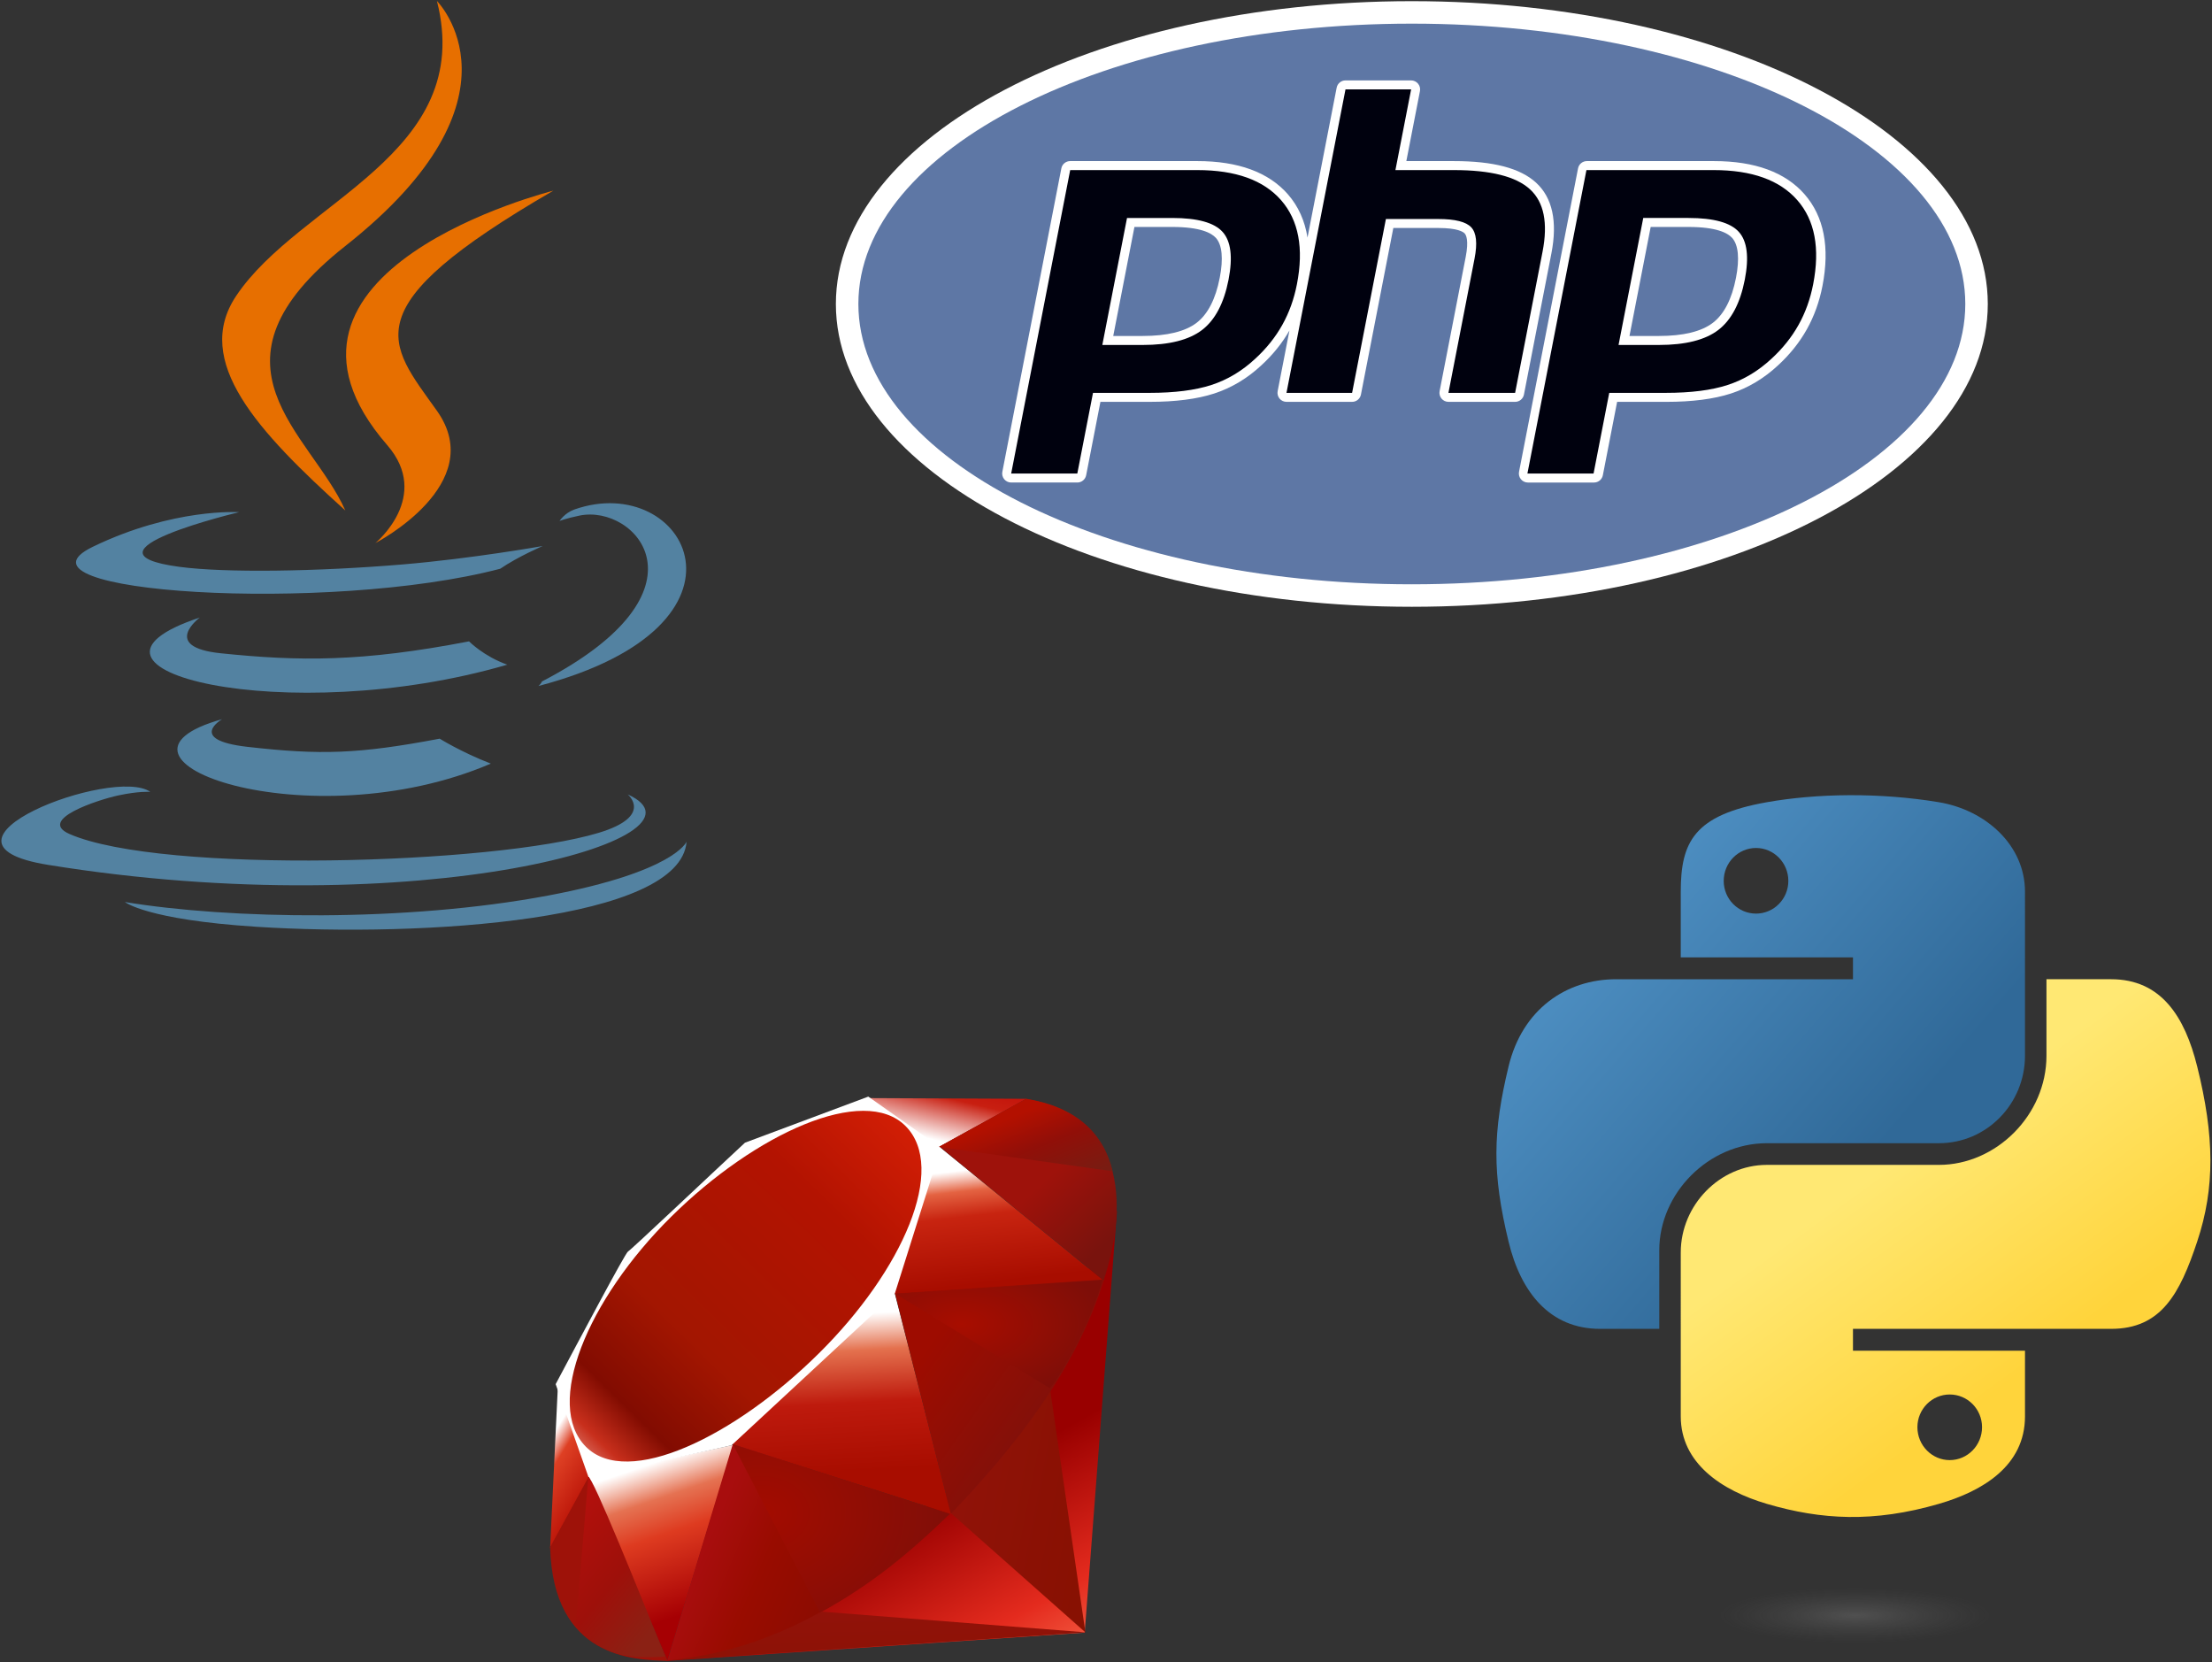 <svg viewBox="0 0 575 432" xmlns="http://www.w3.org/2000/svg">
			<rect x="0" y="0" width="575" height="432" fill="#333333" stroke="none"/>
			<defs>
			<linearGradient x1="84.751%" y1="111.399%" x2="58.254%" y2="64.584%" id="a">
				<stop stop-color="#FB7655" offset="0%" />
				<stop stop-color="#FB7655" offset="0%" />
				<stop stop-color="#E42B1E" offset="41%" />
				<stop stop-color="#900" offset="99%" />
				<stop stop-color="#900" offset="100%" />
			</linearGradient>
			<linearGradient x1="116.649%" y1="60.891%" x2="1.745%" y2="19.288%" id="b">
				<stop stop-color="#871101" offset="0%" />
				<stop stop-color="#871101" offset="0%" />
				<stop stop-color="#911209" offset="99%" />
				<stop stop-color="#911209" offset="100%" />
			</linearGradient>
			<linearGradient x1="75.774%" y1="219.339%" x2="38.978%" y2="7.829%" id="c">
				<stop stop-color="#871101" offset="0%" />
				<stop stop-color="#871101" offset="0%" />
				<stop stop-color="#911209" offset="99%" />
				<stop stop-color="#911209" offset="100%" />
			</linearGradient>
			<linearGradient x1="50.012%" y1="7.235%" x2="66.483%" y2="79.135%" id="d">
				<stop stop-color="#FFF" offset="0%" />
				<stop stop-color="#FFF" offset="0%" />
				<stop stop-color="#E57252" offset="23%" />
				<stop stop-color="#DE3B20" offset="46%" />
				<stop stop-color="#A60003" offset="99%" />
				<stop stop-color="#A60003" offset="100%" />
			</linearGradient>
			<linearGradient x1="46.174%" y1="16.348%" x2="49.933%" y2="83.047%" id="e">
				<stop stop-color="#FFF" offset="0%" />
				<stop stop-color="#FFF" offset="0%" />
				<stop stop-color="#E4714E" offset="23%" />
				<stop stop-color="#BE1A0D" offset="56%" />
				<stop stop-color="#A80D00" offset="99%" />
				<stop stop-color="#A80D00" offset="100%" />
			</linearGradient>
			<linearGradient x1="36.965%" y1="15.594%" x2="49.528%" y2="92.477%" id="f">
				<stop stop-color="#FFF" offset="0%" />
				<stop stop-color="#FFF" offset="0%" />
				<stop stop-color="#E46342" offset="18%" />
				<stop stop-color="#C82410" offset="40%" />
				<stop stop-color="#A80D00" offset="99%" />
				<stop stop-color="#A80D00" offset="100%" />
			</linearGradient>
			<linearGradient x1="13.608%" y1="58.343%" x2="85.764%" y2="-46.718%" id="g">
				<stop stop-color="#FFF" offset="0%" />
				<stop stop-color="#FFF" offset="0%" />
				<stop stop-color="#C81F11" offset="54%" />
				<stop stop-color="#BF0905" offset="99%" />
				<stop stop-color="#BF0905" offset="100%" />
			</linearGradient>
			<linearGradient x1="27.622%" y1="21.135%" x2="50.743%" y2="79.056%" id="h">
				<stop stop-color="#FFF" offset="0%" />
				<stop stop-color="#FFF" offset="0%" />
				<stop stop-color="#DE4024" offset="31%" />
				<stop stop-color="#BF190B" offset="99%" />
				<stop stop-color="#BF190B" offset="100%" />
			</linearGradient>
			<linearGradient x1="-20.667%" y1="122.282%" x2="104.242%" y2="-6.342%" id="i">
				<stop stop-color="#BD0012" offset="0%" />
				<stop stop-color="#BD0012" offset="0%" />
				<stop stop-color="#FFF" offset="7%" />
				<stop stop-color="#FFF" offset="17%" />
				<stop stop-color="#C82F1C" offset="27%" />
				<stop stop-color="#820C01" offset="33%" />
				<stop stop-color="#A31601" offset="46%" />
				<stop stop-color="#B31301" offset="72%" />
				<stop stop-color="#E82609" offset="99%" />
				<stop stop-color="#E82609" offset="100%" />
			</linearGradient>
			<linearGradient x1="58.792%" y1="65.205%" x2="11.964%" y2="50.128%" id="j">
				<stop stop-color="#8C0C01" offset="0%" />
				<stop stop-color="#8C0C01" offset="0%" />
				<stop stop-color="#990C00" offset="54%" />
				<stop stop-color="#A80D0E" offset="99%" />
				<stop stop-color="#A80D0E" offset="100%" />
			</linearGradient>
			<linearGradient x1="79.319%" y1="62.754%" x2="23.088%" y2="17.888%" id="k">
				<stop stop-color="#7E110B" offset="0%" />
				<stop stop-color="#7E110B" offset="0%" />
				<stop stop-color="#9E0C00" offset="99%" />
				<stop stop-color="#9E0C00" offset="100%" />
			</linearGradient>
			<linearGradient x1="92.881%" y1="74.122%" x2="59.84%" y2="39.704%" id="l">
				<stop stop-color="#79130D" offset="0%" />
				<stop stop-color="#79130D" offset="0%" />
				<stop stop-color="#9E120B" offset="99%" />
				<stop stop-color="#9E120B" offset="100%" />
			</linearGradient>
			<radialGradient cx="32.001%" cy="40.21%" fx="32.001%" fy="40.21%" r="69.574%" id="m">
				<stop stop-color="#A80D00" offset="0%" />
				<stop stop-color="#A80D00" offset="0%" />
				<stop stop-color="#7E0E08" offset="99%" />
				<stop stop-color="#7E0E08" offset="100%" />
			</radialGradient>
			<radialGradient cx="13.549%" cy="40.86%" fx="13.549%" fy="40.86%" r="88.387%" id="n">
				<stop stop-color="#A30C00" offset="0%" />
				<stop stop-color="#A30C00" offset="0%" />
				<stop stop-color="#800E08" offset="99%" />
				<stop stop-color="#800E08" offset="100%" />
			</radialGradient>
			<linearGradient x1="56.571%" y1="101.717%" x2="3.106%" y2="11.993%" id="o">
				<stop stop-color="#8B2114" offset="0%" />
				<stop stop-color="#8B2114" offset="0%" />
				<stop stop-color="#9E100A" offset="43%" />
				<stop stop-color="#B3100C" offset="99%" />
				<stop stop-color="#B3100C" offset="100%" />
			</linearGradient>
			<linearGradient x1="30.87%" y1="35.599%" x2="92.471%" y2="100.694%" id="p">
				<stop stop-color="#B31000" offset="0%" />
				<stop stop-color="#B31000" offset="0%" />
				<stop stop-color="#910F08" offset="44%" />
				<stop stop-color="#791C12" offset="99%" />
				<stop stop-color="#791C12" offset="100%" />
			</linearGradient>
			<linearGradient x1="50%" y1="82.276%" x2="23.443%" y2="44.914%" id="q">
				<stop stop-color="#FFD43B" offset="0%" />
				<stop stop-color="#FFE873" offset="100%" />
			</linearGradient>
			<radialGradient fx="50%" fy="50%" r="29.661%" id="r">
				<stop stop-color="#B8B8B8" stop-opacity=".498" offset="0%" />
				<stop stop-color="#7F7F7F" stop-opacity="0" offset="100%" />
			</radialGradient>
			<linearGradient x1="0%" y1="0%" x2="74.521%" y2="64.11%" id="s">
				<stop stop-color="#5A9FD4" offset="0%" />
				<stop stop-color="#306998" offset="100%" />
			</linearGradient>
			<path id="t"
				d="M150 157.697c82.686 0 149.718-35.235 149.718-78.697S232.686.303 150 .303C67.314.303.282 35.538.282 79S67.314 157.697 150 157.697" />
			<path id="v"
				d="M150 157.697c82.686 0 149.718-35.235 149.718-78.697S232.686.303 150 .303C67.314.303.282 35.538.282 79S67.314 157.697 150 157.697" />
			<path id="x"
				d="M150 157.697c82.686 0 149.718-35.235 149.718-78.697S232.686.303 150 .303C67.314.303.282 35.538.282 79S67.314 157.697 150 157.697" />
			<radialGradient cx="50.003%" cy="50.007%" fx="50.003%" fy="50.007%" r="50.002%" id="y">
				<stop stop-color="#4B6387" offset="0%" />
				<stop stop-color="#1A1918" offset="100%" />
			</radialGradient>
			<path id="A"
				d="M150 157.697c82.686 0 149.718-35.235 149.718-78.697S232.686.303 150 .303C67.314.303.282 35.538.282 79S67.314 157.697 150 157.697" />
			<path id="C"
				d="M150 157.697c82.686 0 149.718-35.235 149.718-78.697S232.686.303 150 .303C67.314.303.282 35.538.282 79S67.314 157.697 150 157.697" />
			<radialGradient cx="50.006%" cy="49.998%" fx="50.006%" fy="49.998%" r="50.002%" id="D">
				<stop stop-color="#FFF" offset="0%" />
				<stop stop-color="#4B6387" offset="100%" />
			</radialGradient>
			</defs>
			<g fill="none" fill-rule="evenodd">
			<path d="M114.16 96.82l-84.13 49.868 108.934-7.38 8.39-109.648" fill="url(#a)"
				transform="translate(143 285)" />
			<path d="M139.142 139.234l-9.363-64.51-25.503 33.618" fill="url(#b)" transform="translate(143 285)" />
			<path d="M139.27 139.234l-68.594-5.375-40.28 12.687" fill="url(#c)" transform="translate(143 285)" />
			<path d="M30.492 146.562l17.136-56.038L9.92 98.572" fill="url(#d)" transform="translate(143 285)" />
			<path d="M104.27 108.528l-15.767-61.65-45.122 42.22" fill="url(#e)" transform="translate(143 285)" />
			<path d="M143.776 47.745L101.123 12.97 89.246 51.302" fill="url(#f)" transform="translate(143 285)" />
			<path d="M123.83.572L98.743 14.41 82.917.386" fill="url(#g)" transform="translate(143 285)" />
			<path d="M0 117.37l10.51-19.132-8.502-22.793" fill="url(#h)" transform="translate(143 285)" />
			<path
				d="M144.443 359.725l8.553 24.218 37.163-8.323 42.428-39.363 11.974-37.968L225.71 285l-32.055 11.975c-10.1 9.377-29.697 27.93-30.404 28.28-.698.356-12.94 23.452-18.807 34.47z"
				fill="#FFF" />
			<path
				d="M31.474 31.22C53.362 9.554 81.578-3.245 92.407 7.66c10.82 10.906-.654 37.41-22.542 59.067C47.977 88.385 20.11 101.89 9.29 90.983c-10.83-10.9.297-38.11 22.184-59.765z"
				fill="url(#i)" transform="translate(143 285)" />
			<path d="M30.492 146.54l17.002-56.217 56.463 18.108c-20.415 19.11-43.12 35.266-73.465 38.11z"
				fill="url(#j)" transform="translate(143 285)" />
			<path d="M89.663 51.146l14.495 57.315c17.053-17.9 32.36-37.143 39.856-60.945l-54.35 3.63z"
				fill="url(#k)" transform="translate(143 285)" />
			<path d="M143.865 47.805c5.8-17.477 7.14-42.55-20.214-47.204L101.206 12.98l42.66 34.827z" fill="url(#l)"
				transform="translate(143 285)" />
			<path d="M143 402.117c.803 28.844 21.65 29.274 30.53 29.527l-20.512-47.82L143 402.117z"
				fill="#9E1209" />
			<path
				d="M89.745 51.235c13.104 8.04 39.513 24.188 40.05 24.485.832.468 11.385-17.766 13.78-28.07l-53.83 3.585z"
				fill="url(#m)" transform="translate(143 285)" />
			<path d="M47.472 90.323L70.2 134.097c13.44-7.276 23.962-16.14 33.6-25.636L47.473 90.324z" fill="url(#n)"
				transform="translate(143 285)" />
			<path
				d="M9.93 98.883l-3.222 38.28c6.077 8.285 14.436 9.005 23.204 8.36-6.344-15.762-19.017-47.278-19.983-46.64z"
				fill="url(#o)" transform="translate(143 285)" />
			<path d="M101.07 13.074l45.153 6.326C143.813 9.206 136.413 2.628 123.8.572l-22.73 12.502z"
				fill="url(#p)" transform="translate(143 285)" />
			<g>
				<path
					d="M143.97 48.495v19.873c0 15.407-13.065 28.375-27.965 28.375H71.29c-12.248 0-22.384 10.48-22.384 22.742V162.1c0 12.128 10.55 19.26 22.384 22.74 14.17 4.166 27.76 4.92 44.715 0 11.27-3.26 22.384-9.826 22.384-22.74v-17.057H93.672v-5.685h67.098c13.01 0 17.86-9.073 22.384-22.69 4.674-14.02 4.475-27.5 0-45.484-3.215-12.948-9.357-22.69-22.384-22.69h-16.8zm-25.148 107.92c4.64 0 8.4 3.8 8.4 8.5 0 4.718-3.76 8.555-8.4 8.555-4.624 0-8.4-3.837-8.4-8.554 0-4.7 3.776-8.502 8.4-8.502z"
					fill="url(#q)" transform="translate(388 206)" />
				<path
					d="M154.173 213.81c0 4.155-11.434 7.994-29.996 10.072-18.56 2.077-41.43 2.077-59.992 0-18.56-2.078-29.995-5.917-29.995-10.072 0-4.154 11.434-7.994 29.995-10.07 18.562-2.078 41.43-2.078 59.992 0 18.562 2.076 29.996 5.916 29.996 10.07z"
					opacity=".444" fill="url(#r)" transform="translate(388 206)" />
				<path
					d="M92.682.664C85.03.7 77.722 1.352 71.29 2.49 52.346 5.836 48.906 12.84 48.906 25.753V42.81h44.767v5.685H32.106c-13.01 0-24.404 7.818-27.967 22.69-4.11 17.046-4.294 27.684 0 45.483 3.18 13.25 10.78 22.69 23.79 22.69h15.393V118.91c0-14.77 12.785-27.8 27.967-27.8h44.715c12.447 0 22.384-10.246 22.384-22.742V25.753c0-12.128-10.236-21.24-22.385-23.263-7.69-1.28-15.67-1.86-23.323-1.826zm-24.21 13.718c4.624 0 8.4 3.837 8.4 8.555 0 4.7-3.776 8.502-8.4 8.502-4.64 0-8.4-3.803-8.4-8.503 0-4.718 3.76-8.555 8.4-8.555z"
					fill="url(#s)" transform="translate(388 206)" />
			</g>
			<g>
				<path
					d="M57.723 186.915s-9.228 5.364 6.568 7.18c19.138 2.18 28.918 1.868 50.007-2.12 0 0 5.544 3.473 13.288 6.483-47.276 20.25-106.994-1.173-69.862-11.543M51.946 160.49s-10.35 7.658 5.458 9.292c20.442 2.108 36.586 2.28 64.52-3.096 0 0 3.865 3.915 9.94 6.056-57.16 16.704-120.823 1.317-79.918-12.252"
					fill="#5382A1" />
				<path
					d="M100.647 115.665c11.648 13.404-3.06 25.465-3.06 25.465s29.577-15.26 15.993-34.37c-12.686-17.82-22.416-26.675 30.254-57.204 0 0-82.674 20.636-43.187 66.11"
					fill="#E76F00" />
				<path
					d="M163.172 206.46s6.83 5.624-7.52 9.975c-27.29 8.262-113.577 10.757-137.547.33-8.617-3.747 7.542-8.946 12.625-10.037 5.3-1.15 8.33-.935 8.33-.935-9.582-6.747-61.938 13.248-26.594 18.974 96.39 15.622 175.71-7.035 150.706-18.307M62.16 133.11s-43.89 10.42-15.542 14.204c11.97 1.6 35.83 1.24 58.057-.622 18.164-1.532 36.403-4.788 36.403-4.788s-6.405 2.742-11.04 5.904C85.47 159.524-.634 154.073 24.154 142.09c20.963-10.128 38.008-8.98 38.008-8.98M140.897 177.097c45.31-23.53 24.36-46.144 9.738-43.097-3.584.745-5.182 1.39-5.182 1.39s1.33-2.082 3.87-2.983c28.928-10.164 51.175 29.977-9.337 45.875 0 0 .7-.625.91-1.185"
					fill="#5382A1" />
				<path
					d="M113.58.26s25.093 25.086-23.8 63.662c-39.205 30.945-8.94 48.59-.015 68.748-22.885-20.636-39.68-38.803-28.413-55.71C77.89 52.14 123.705 40.108 113.58.26"
					fill="#E76F00" />
				<path
					d="M66.613 240.86c43.49 2.78 110.275-1.545 111.857-22.112 0 0-3.04 7.797-35.942 13.99-37.12 6.98-82.903 6.165-110.057 1.69.002 0 5.56 4.6 34.143 6.43"
					fill="#5382A1" />
			</g>
			<g>
				<path
					d="M367 157.697c82.686 0 149.718-35.235 149.718-78.697S449.686.303 367 .303C284.314.303 217.282 35.538 217.282 79S284.314 157.697 367 157.697"
					fill="#FFF" />
				<g transform="translate(217)">
					<mask id="u" fill="#fff">
					</mask>
					<path
						d="M150 157.697c82.686 0 149.718-35.235 149.718-78.697S232.686.303 150 .303C67.314.303.282 35.538.282 79S67.314 157.697 150 157.697"
						fill="#1A1918" mask="url(#u)" />
				</g>
				<g transform="translate(217)">
					<mask id="w" fill="#fff">
					</mask>
					<path
						d="M253.16 137.785c-60.68 89.904-182.95 113.66-272.925 53.027C-109.74 130.18-133.515 8.004-72.835-81.9s182.95-113.66 272.925-53.028c89.974 60.633 113.75 182.808 53.07 272.713"
						fill="#1A1918" mask="url(#w)" />
				</g>
				<g transform="translate(217)">
					<mask id="z" fill="#fff">
					</mask>
					<path
						d="M253.16 137.785c-60.68 89.904-182.95 113.66-272.925 53.027C-109.74 130.18-133.515 8.004-72.835-81.9s182.95-113.66 272.925-53.028c89.974 60.633 113.75 182.808 53.07 272.713"
						fill="url(#y)" mask="url(#z)" />
				</g>
				<g transform="translate(217)">
					<mask id="B" fill="#fff">
					</mask>
					<path
						d="M171.66 82.896c-30.34 44.952-91.474 56.83-136.46 26.514C-9.79 79.093-21.677 18.006 8.663-26.947 39.004-71.9 100.14-83.777 145.126-53.46 190.113-23.144 202 37.944 171.66 82.896"
						fill="#4B6386" mask="url(#B)" />
				</g>
				<g transform="translate(217)">
					<mask id="E" fill="#fff">
					</mask>
					<path
						d="M171.66 82.896c-30.34 44.952-91.474 56.83-136.46 26.514C-9.79 79.093-21.677 18.006 8.663-26.947 39.004-71.9 100.14-83.777 145.126-53.46 190.113-23.144 202 37.944 171.66 82.896"
						fill="url(#D)" mask="url(#E)" />
				</g>
				<path
					d="M367 151.853c79.457 0 143.87-32.617 143.87-72.853S446.457 6.147 367 6.147c-79.457 0-143.87 32.617-143.87 72.853s64.413 72.853 143.87 72.853"
					fill="#5E77A5" />
				<path
					d="M396.143 102.547l7.138-36.7c1.61-8.283.27-14.462-3.98-18.366-4.117-3.778-11.106-5.614-21.368-5.614h-12.36l3.538-18.184c.134-.685-.047-1.395-.49-1.933-.447-.54-1.11-.852-1.807-.852h-17.058c-1.12 0-2.083.793-2.296 1.892l-7.58 38.96c-.69-4.382-2.387-8.152-5.105-11.26-5.004-5.723-12.918-8.624-23.524-8.624h-33.06c-1.12 0-2.084.792-2.297 1.89l-15.34 78.867c-.133.685.047 1.393.492 1.932.444.538 1.106.85 1.805.85h17.193c1.12 0 2.082-.792 2.296-1.89l3.71-19.076h12.797c6.717 0 12.358-.73 16.764-2.162 4.506-1.464 8.65-3.946 12.304-7.363 2.952-2.71 5.392-5.745 7.27-9.02l-3.065 15.76c-.135.685.045 1.393.49 1.932.444.538 1.106.85 1.805.85h17.058c1.12 0 2.082-.792 2.296-1.89l8.418-43.29h11.704c4.988 0 6.448.992 6.844 1.42.36.388 1.11 1.76.27 6.083l-6.785 34.896c-.133.685.048 1.393.492 1.93.444.54 1.107.853 1.805.853h17.33c1.12 0 2.08-.795 2.295-1.893zM317.06 72.224c-1.07 5.5-3.09 9.426-6 11.665-2.957 2.274-7.688 3.428-14.06 3.428h-7.62l5.51-28.332h9.85c7.24 0 10.155 1.546 11.326 2.843 1.624 1.797 1.968 5.392.996 10.393zM469.09 50.49c-5.005-5.722-12.92-8.624-23.525-8.624h-33.06c-1.122 0-2.085.793-2.3 1.892l-15.34 78.865c-.132.685.05 1.393.493 1.932.444.538 1.106.85 1.805.85h17.193c1.12 0 2.083-.792 2.296-1.89l3.71-19.076h12.8c6.716 0 12.357-.73 16.763-2.162 4.504-1.464 8.65-3.946 12.303-7.363 3.048-2.8 5.556-5.942 7.457-9.338 1.897-3.393 3.26-7.18 4.053-11.256 1.955-10.047.39-18.064-4.65-23.83zm-17.832 21.734c-1.072 5.5-3.09 9.426-6 11.665-2.96 2.274-7.69 3.428-14.062 3.428h-7.62l5.51-28.332h9.852c7.238 0 10.153 1.546 11.324 2.843 1.623 1.797 1.968 5.392.997 10.393h-.002z"
					fill="#FFF" />
				<path
					d="M304.74 56.65c6.533 0 10.886 1.203 13.062 3.613 2.175 2.41 2.694 6.546 1.556 12.408-1.19 6.104-3.477 10.46-6.87 13.072-3.393 2.61-8.556 3.913-15.49 3.913h-10.455l6.42-33.007h11.78-.002zm-41.89 66.418h17.192l4.08-20.967h14.726c6.498 0 11.843-.68 16.04-2.045 4.196-1.362 8.01-3.65 11.444-6.862 2.88-2.644 5.21-5.564 6.996-8.756 1.784-3.19 3.05-6.71 3.8-10.562 1.82-9.348.446-16.63-4.115-21.846-4.56-5.217-11.816-7.825-21.762-7.825h-33.06l-15.34 78.863zm86.905-99.832h17.058l-4.077 20.968h15.196c9.56 0 16.156 1.667 19.787 4.998 3.628 3.334 4.715 8.735 3.264 16.2l-7.137 36.7h-17.33l6.786-34.895c.773-3.97.49-6.677-.85-8.12-1.342-1.444-4.196-2.167-8.56-2.167H360.26l-8.787 45.182h-17.058l15.34-78.865zm89.182 33.413c6.532 0 10.885 1.203 13.062 3.613 2.174 2.41 2.692 6.546 1.554 12.408-1.19 6.104-3.477 10.46-6.87 13.072-3.394 2.61-8.557 3.913-15.488 3.913h-10.46l6.42-33.007h11.78zm-41.892 66.418h17.194l4.077-20.967h14.727c6.498 0 11.844-.68 16.04-2.045 4.197-1.362 8.01-3.65 11.445-6.862 2.88-2.644 5.21-5.564 6.996-8.756 1.783-3.19 3.05-6.71 3.8-10.562 1.818-9.348.445-16.63-4.115-21.846-4.56-5.217-11.815-7.825-21.762-7.825h-33.062l-15.34 78.865v-.002z"
					fill="#00010E" />
			</g>
			</g>
	</svg>
